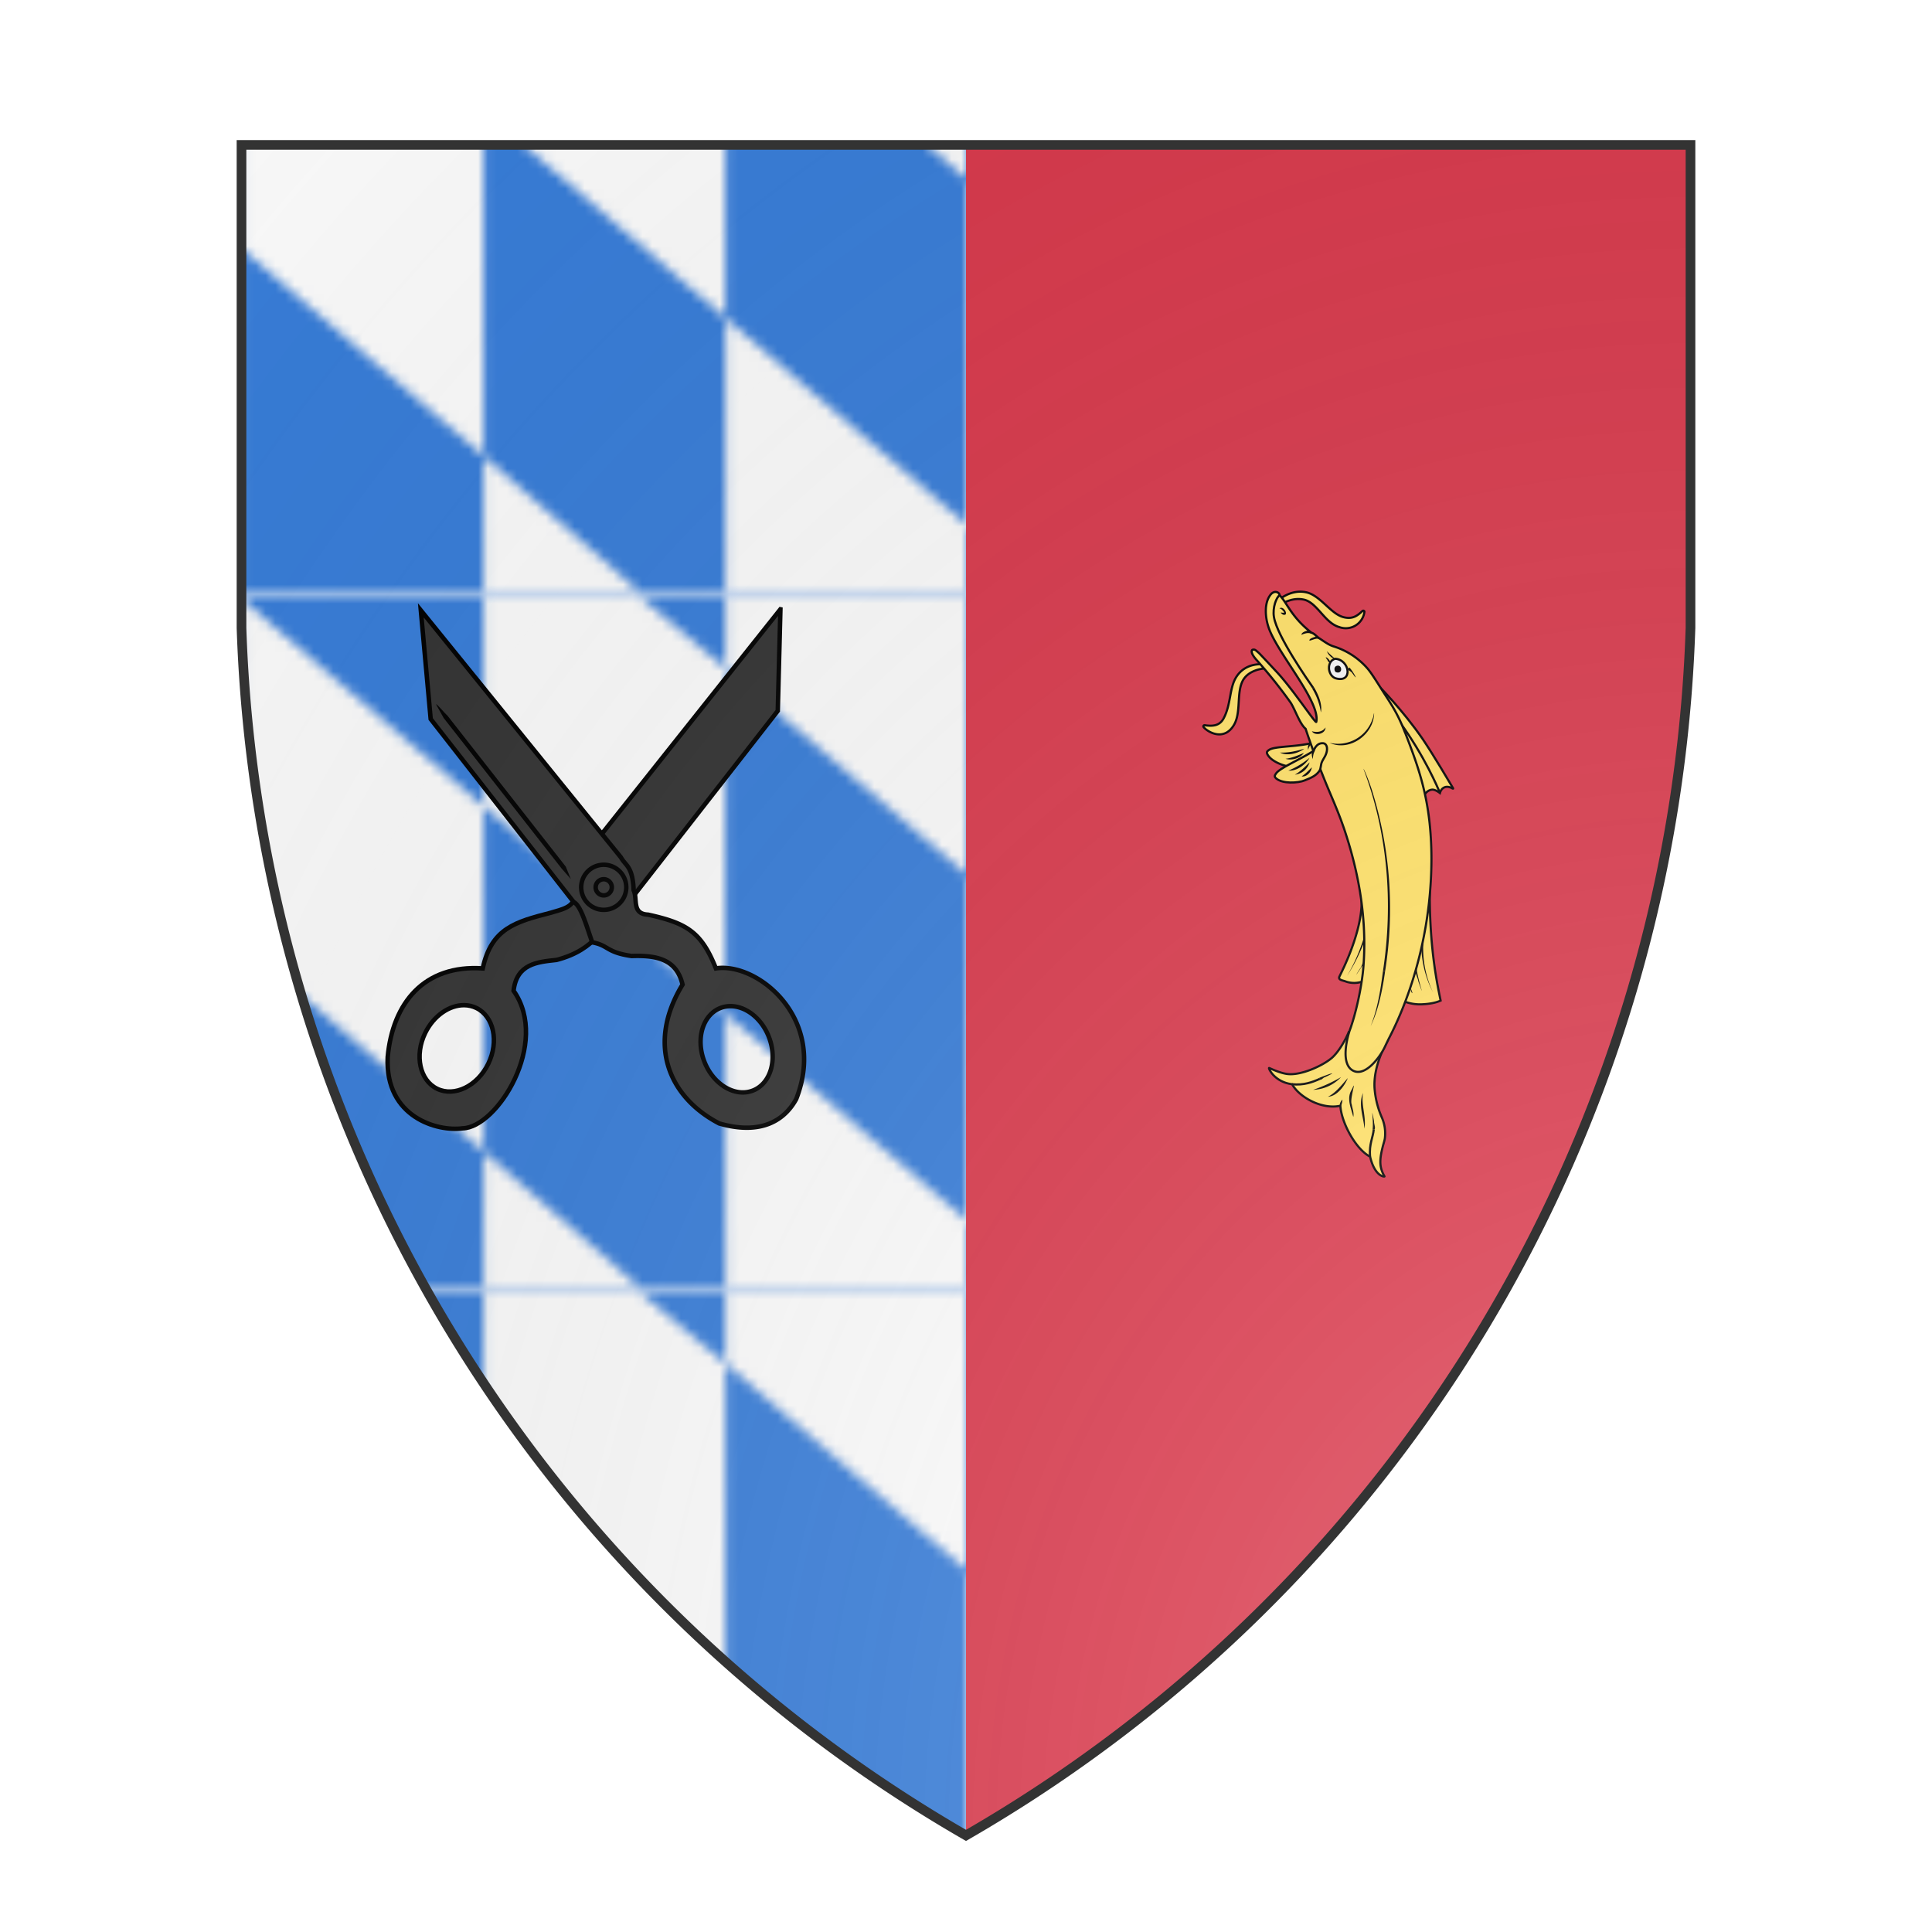 <svg id="coaworld_burg_51_burg_51_s0" width="500" height="500" viewBox="0 10 200 200" xmlns="http://www.w3.org/2000/svg" xmlns:x="http://www.w3.org/1999/xlink"><defs><clipPath id="heater_coaworld_burg_51_burg_51_s0"><path d="m25,25 h150 v50 a150,150,0,0,1,-75,125 a150,150,0,0,1,-75,-125 z"/></clipPath><clipPath id="divisionClip_coaworld_burg_51_burg_51_s0"><rect x="100" y="0" width="100" height="200"/></clipPath><g id="scissors2_coaworld_burg_51_burg_51_s0" stroke-width="3" transform="matrix(0.22,0,0,0.22,67.7,61.2)"><path d="M265.57 1.5l-134 168.56-4.5 24.07c-.1 7.74-8.67 9.17-16.1 11.43-23.53 6.09-39.64 10.36-45.5 37.35-39.23-2.66-60.53 23.02-63.9 59.65-1.88 40.73 33.95 50.18 50.35 47.85 23.18-.38 58.99-57.4 34.28-92.5 2.15-18.1 15.69-19.26 28.93-20.7 27.48-7.19 30.98-23.48 45.72-35.37L263.8 69.78l1.78-68.28zM53.1 267.63c2.8.04 5.54.66 8.1 1.9 11.7 5.7 15.29 22.5 8 37.47-7.3 14.98-22.71 22.5-34.41 16.81-11.7-5.7-15.3-22.49-8-37.47 5.7-11.7 16.35-18.86 26.31-18.71z"/><path d="M23.85 2.22l6.63 73.06 96.1 123c4.83 2.28 8.55 15.82 12.5 27.13 11.14 1.97 9.05 6.63 26.46 9.18 17.61-.64 30.3 2.54 34.25 19.2-24.44 40.19-9.13 75.75 24.63 93.34 28.73 8.28 44.25-2.6 51.78-16.41 21.19-54.1-26.18-92.21-54-87.81-9.78-24.6-19.7-30.42-45.57-36.13-11.29-.48-6.89-10.8-9.71-16.37-.66-16.2-5.32-16.32-8.57-22.13L23.85 2.22zm208.16 266.06c10.17 0 20.73 7.99 25.69 20.4 6.08 15.29 1.4 31.54-10.5 36.29s-26.53-3.8-32.63-19.1c-6.1-15.28-1.37-31.53 10.53-36.28a18.5 18.5 0 016.9-1.3z"/><path d="M161.96 188.4a15.15 15.15 0 11-30.3 0 15.15 15.15 0 1130.3 0z"/><path d="M152.24 188.4a5.43 5.43 0 11-10.86 0 5.43 5.43 0 1110.86 0z"/><path stroke="none" fill="#000" d="M34.55 66.24l4.68 8.38 79.16 101.02 6.31 7.22-3.42-8.4-79.5-101.43c-1.98-1.67-9.31-10.53-7.23-6.8z"/></g><g id="pike_coaworld_burg_51_burg_51_s0" stroke-width=".32"><path class="secondary" d="M90.4 69.67c-1.34-.1-2.94.3-3.93 1.77-1.14 1.67-.8 4.1-1.95 6.24-.69 1.28-1.97 1.1-2.82 1a.17.17 0 00-.14.27c.58.72 3.03 2.19 4.51-.34 1.06-1.82.34-4.74 1.29-6.52.9-1.68 3.19-1.8 3.19-1.8m1.99-10.02s1.8-1.73 4.15-1.26c2.1.42 3.63 3.15 5.5 3.67 1.51.43 2.24-.34 2.88-.9.11-.1.29-.01.28.13a2.78 2.78 0 01-3.7 2.26c-2.2-.6-3.27-3.67-5.31-4.08-1.65-.32-2.79.47-3.57.73m2.1 24.04c-1.2-.01-3.28-.76-3.86-1.87-.17-.33-.07-.45.25-.67.84-.56 3.97-.41 6.4-1.03.2-.06 1.06-1.23 2-.76.22.12.22.58.03 1.2a5.26 5.26 0 01-1.43 1.94c-1.14 1.01-1.86 1.2-3.4 1.19zm11.97 47.39c-.11-2.31.75-4.78 1.9-6.86l-5.72-1.32c-.32.82-1.35 2.8-2.48 3.8-1.35 1.16-4.47 2.58-6.46 2.4-1.18-.1-2.74-.9-2.83-.9-.12.03.78 2.07 3.41 2.4.99 1.86 4.37 3.8 7.13 3.18.16 2.59 2.35 6.5 4.4 7.53.7 2.99 2.17 3 2.13 2.92-.71-1.24-.8-2.24-.3-4.24.1-.46.27-.9.35-1.37a5.86 5.86 0 00-.41-3.02 13.35 13.35 0 01-1.12-4.52z"/><path class="secondary" d="M115.02 102.5c-.13 9.17 1.19 14.86 1.6 16.9-.75.35-1.76.5-2.6.54a6.48 6.48 0 01-2.9-.46l-5.87-2.97a3.74 3.74 0 01-2.79.02c-.38-.12-1.03-.21-.81-.68.14-.32 4.07-7.72 3.15-12.69l7.43 2.07 2.79-2.73z"/><path fill="none" d="M106.18 142.46c-.15-1.87.44-2.81.55-4.01m-12.07-6.68c1.68.18 3.01-.3 4.1-.8"/><path class="secondary" d="M107.36 72.79c.03-.01 3.69 3.68 6.63 7.97 1.56 2.3 4.03 6.51 4.48 7.25.03.06-.03.06-.08.03-.3-.21-.8-.33-1.15-.2-.58.2-.73.86-.73.86s-.64-.52-1.14-.5c-.67.05-1.07.65-1.07.65s-.45-.75-.93-.7c-.5.06-.96.4-.94.89h-.01c-.06-.3-.13-.53-.4-.66l-3.32-4.47-3.2-7.42.1-1.95"/><path fill="none" d="M116.52 88.68c-.26-.6-2.25-5.42-5.98-10.5m3.76 10.66c-.4-.77-2.2-5.45-3.57-7.87"/><path d="M111.3 79.63c-1.14-2.94-2.08-4.16-3.48-6.37-.72-1.13-1.53-2.44-2.1-3.07a10.94 10.94 0 00-4.97-3.18c-.73-.24-1.27-.66-2.09-1.2-.44-.29-.66-.66-1.15-.82-3.04-2.38-3.63-4.5-4.7-5.52-.02-.49-.85-.83-1.41 0-.9 1.23-.69 3.27-.29 4.53 1.07 3.7 7.8 11.17 7.12 14.19-.13.25-3.47-4.87-5.94-7.49-.23-.24-1.8-1.94-2.54-2.7-.47-.4-.6-.59-.97-.47-.26.21-.03.81.72 1.61a72.9 72.9 0 014.92 6.17c.66 1 1.35 3.16 2.23 3.89a112 112 0 002.45 6.66c1.09 2.82 2.3 5.28 3.35 8.45 1.63 4.92 3.36 12 2.76 19.96-.2 2.78-1.08 7-2.06 9.6-.73 2.34-1.05 5.25.66 5.96 1.69.7 3.71-1.87 4.5-3.46l.56-1.17c.82-1.62 6.39-11.96 6.39-26.83-.02-8.4-1.82-13.26-3.95-18.74z"/><path class="secondary" d="M96.56 86.83c-1.1.43-3.3.52-4.25-.27-.28-.24-.28-.4-.05-.72.56-.84 3.13-1.85 5.56-3.35.03-.03.37-1.23 1.42-1.15.26.02.6.25.58.9-.03.79-.51 1.33-.72 1.78-.26.54-.15 1.03-.4 1.4-.47.68-1.11 1-2.14 1.4z"/><path fill="none" d="M92.8 59.46c-.46.3-1.07 1.8-.83 3.23.48 2.87 5.07 9.41 5.81 10.48"/><g fill="#000" stroke="none"><path d="M105.32 110.69a26.63 26.63 0 01-2.54 5.07 26.38 26.38 0 002.53-5.81l.01.74zm-.06 3.2c-.65 1.06-1.78 2.69-.57.79.14 0 .58-1.5.57-.79zm8.8-3.04a15.3 15.3 0 001.43 7.33 15.4 15.4 0 01-1.73-7.04l.3-.29zm-.99 3.78c.13 1.6 1.47 5.33.26 1.96-.07-.6-.67-1.42-.26-1.96zm-.92 2.87c.6 1.26.07.86 0 0zM97.03 82.33c-.2-.85.37-1.16.38-.82-.12.3-.25.27-.38.82zm-3.35 1.31c.95-.1 1.88-.53 2.72-.86-.58.8-1.8 1.16-2.72.86zm2.78-1.49c-.98.74-2.55 1.11-3.6.57 1.23.06 2.43-.22 3.6-.57zm10.1 56.29c.17-1.38-.33-3.95.22-1.18-.07.32.45 1.43-.22 1.18zm-7.87-7.62c1.2-.48 3.1-1.15.84-.1-.33.06-.74.77-.84.1zm6.66 7.52c-.13-1.75-.96-3.57-.2-5.28-.32 1.77.5 3.51.2 5.28zm-1.65-1.73c-.33-1.35-1.07-2.77-.18-4.12.77-1.79-.4 1.55-.04 2.28.09.6.37 1.25.22 1.84zm-5.93-4.01a23.2 23.2 0 004.12-1.88 5.93 5.93 0 01-4.12 1.88zm2.18 1.02c1.18-.57 2.15-1.89 2.94-2.76-.46 1.17-1.62 2.71-2.94 2.76zm2.15.41c-.1 1.6-.84.9 0 0zm4.68-57.16c0 3.16-3.63 5.77-6.59 4.41a5.4 5.4 0 006.38-3.6c.11-.23.13-.57.21-.81zm1.32 38.12c1.52-9.98.7-20.4-2.9-29.87.19.16 1.1 2.55 1.36 3.48a58.6 58.6 0 011.85 26.45c-.1 0-.2-.06-.31-.06z"/><path d="M106.27 123.18c1.04-2.61 1.47-5.41 1.83-8.19l.31.06c-.39 2.86-1.05 5.9-2.14 8.13zm-8.53-39.46c-.53-1.23.34-1.66.27-1.3-.05.26-.17.28-.25.84-.01.09-.05.38-.02.46zm-1.68 2.52c.57-.35 1.06-.9 1.51-1.33-.08.7-.79 1.47-1.51 1.33zm-1-.25c.83-.46 1.54-1.2 2.18-1.82a2.55 2.55 0 01-2.18 1.82zm2.17-2.49c-.6 1.06-1.95 2-3.13 1.89a11.64 11.64 0 003.13-1.89zm2.37-4.49c-.03 1-1.56 1.3-2.02.56.75.2 1.55.12 2.02-.56zm-1.69-5.93c.63 1.08 1.25 2.5 1 3.71a9.49 9.49 0 00-1.28-3.52l.28-.19zm-5.13-11.66c.62-.55 1.53 1.2.51.9-.97-.7.73.14-.02-.6-.12-.14-.29-.3-.49-.3zm6.86 7.2c.59.18 1.01 1.34.29.56-.03-.2-.3-.4-.29-.56z"/><path fill="#F6F6F6" stroke="#000" d="M101.03 68.85c2.2.14 2.67 3.7 0 2.87-1.16-.46-1.3-2.53 0-2.87z"/><path d="M101.16 69.93c.92-.42 1.09 1.3-.04.9-.27-.22-.28-.73.04-.9zm1.97.22c.46.39 1.57 2.46.43.84-.12-.32-1.05-.52-.43-.84zm-3.3-2.42c.35.51 2.03 1.68.64.91-.27-.25-.58-.52-.64-.91zm-1.21-1.76c-.38-.38-1.74.6-1.34-.01.21-.24 1.7-.75 1.34.01zm-1.15-.83c-.48-.22-1.04 0-1.44.17 0-.58 1.83-.99 1.44-.17z"/></g></g><pattern id="palyBendy-argent-azure" width="125.16" height="71.52" viewBox="0 0 175 100" patternUnits="userSpaceOnUse"><rect y="0" x="0" width="175" height="100" fill="#377cd7"/><g fill="#fafafa"><path d="m0 20 35 30v50l-35-30z"/><path d="m35 0 35 30v50l-35-30z"/><path d="m70 0h23l12 10v50l-35-30z"/><path d="m70 80 23 20h-23z"/><path d="m105 60 35 30v10h-35z"/><path d="m105 0h35v40l-35-30z"/><path d="m 140,40 35,30 v 30 h -23 l -12,-10z"/><path d="M 175,0 V 20 L 152,0 Z"/></g></pattern><radialGradient id="backlight" cx="100%" cy="100%" r="150%"><stop stop-color="#fff" stop-opacity=".3" offset="0"/><stop stop-color="#fff" stop-opacity=".15" offset=".25"/><stop stop-color="#000" stop-opacity="0" offset="1"/></radialGradient></defs><g clip-path="url(#heater_coaworld_burg_51_burg_51_s0)"><rect x="0" y="0" width="200" height="200" fill="url(#palyBendy-argent-azure)"/><g clip-path="url(#divisionClip_coaworld_burg_51_burg_51_s0)"><rect x="0" y="0" width="200" height="200" fill="#d7374a"/></g><g fill="#333333" stroke="#000"><style>
      g.secondary,path.secondary {fill: #333333;}
      g.tertiary,path.tertiary {fill: #333333;}
    </style><use x:href="#scissors2_coaworld_burg_51_burg_51_s0" transform="translate(-7.5 30) scale(0.7)"/></g><g fill="#ffe066" stroke="#000"><style>
      g.secondary,path.secondary {fill: #ffe066;}
      g.tertiary,path.tertiary {fill: #ffe066;}
    </style><use x:href="#pike_coaworld_burg_51_burg_51_s0" transform="translate(67.5 30) scale(0.7)"/></g></g><path d="m25,25 h150 v50 a150,150,0,0,1,-75,125 a150,150,0,0,1,-75,-125 z" fill="url(#backlight)" stroke="#333"/></svg>